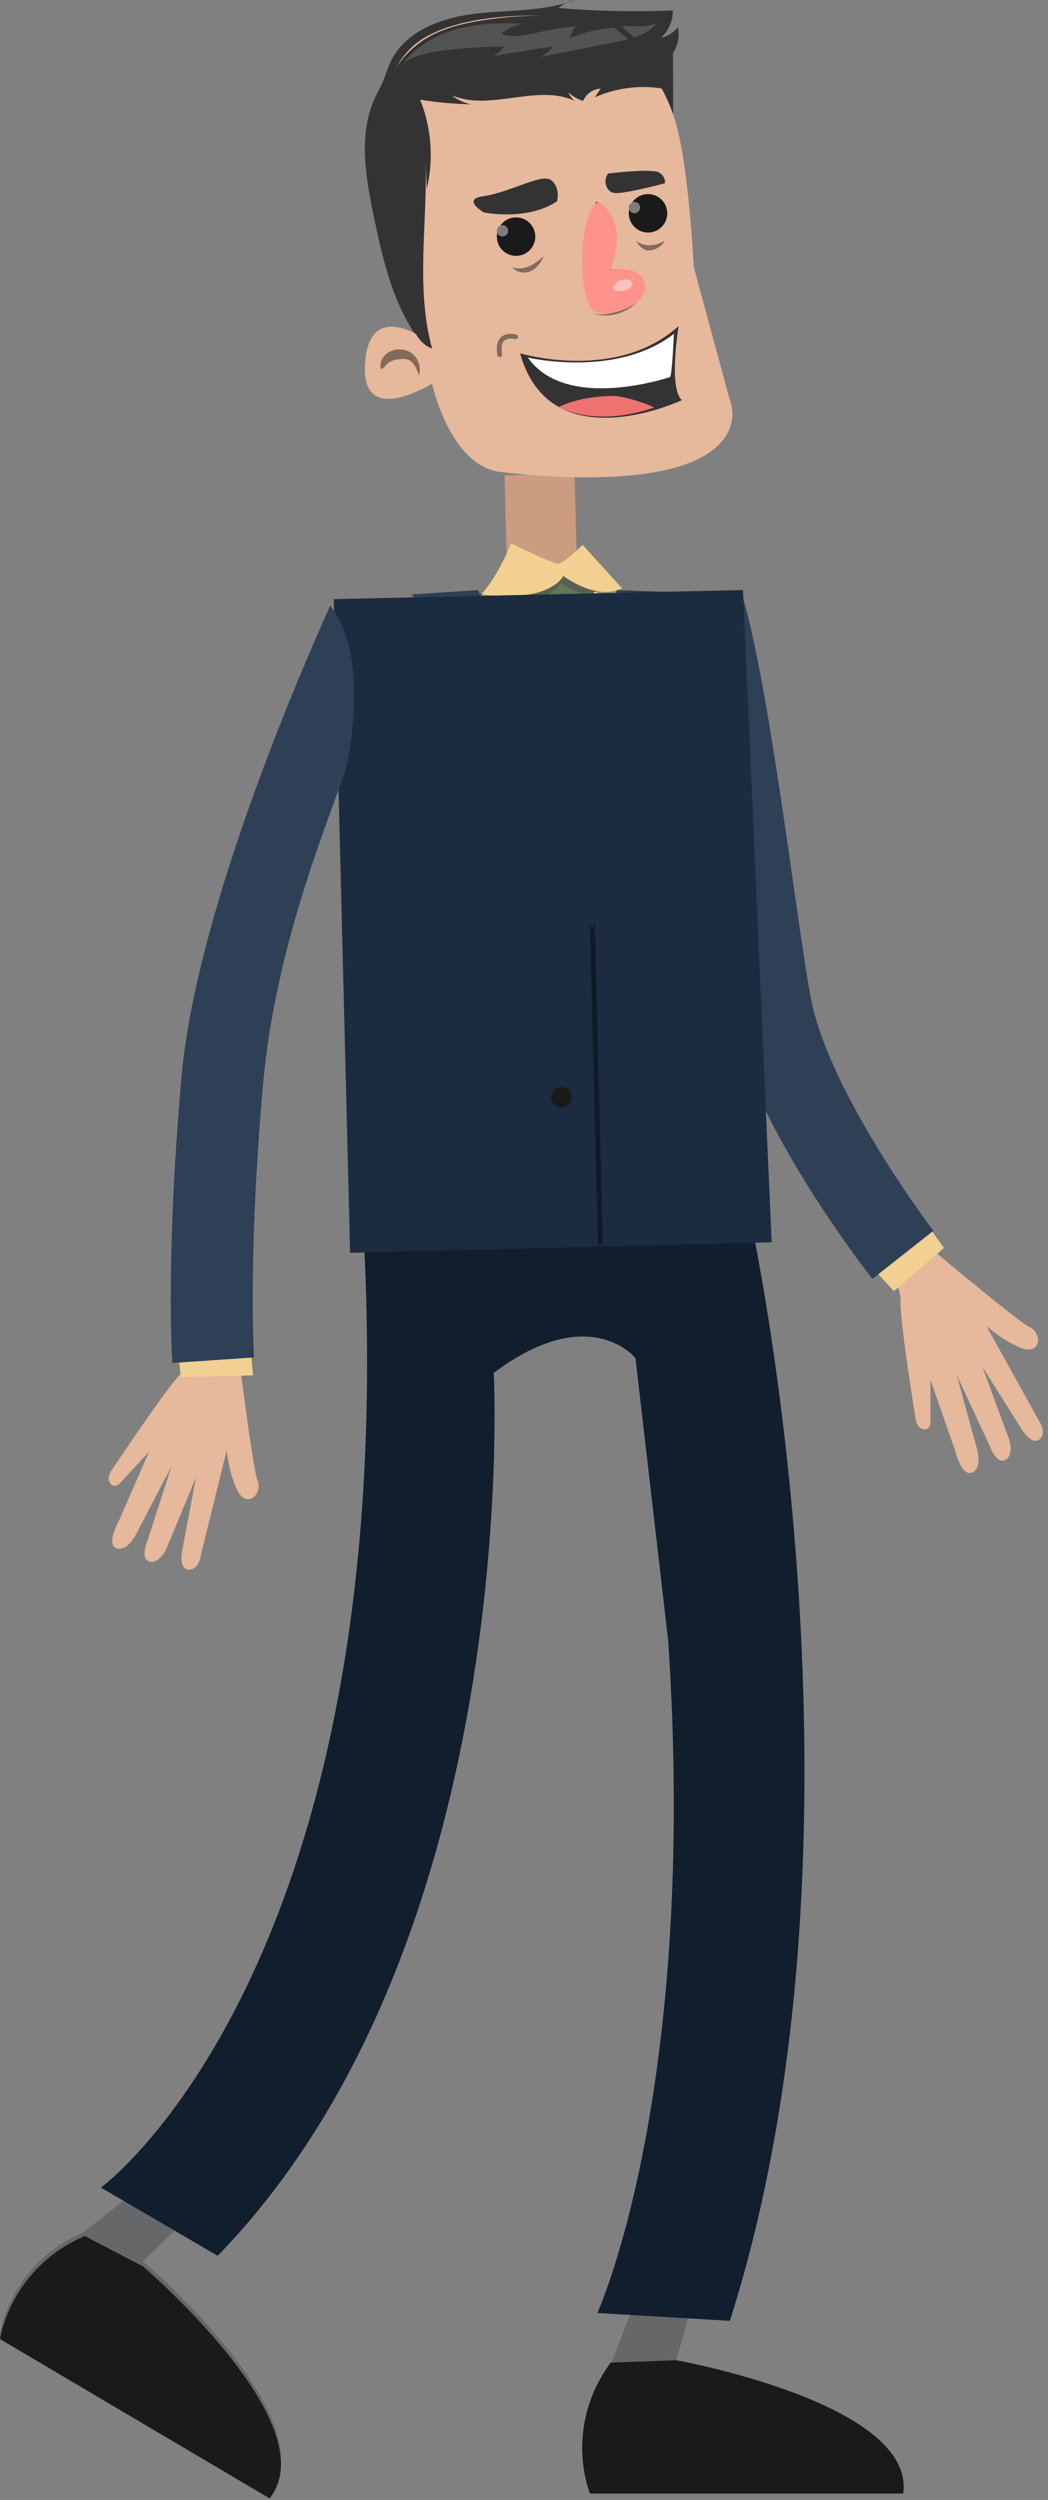 <?xml version="1.0" encoding="UTF-8"?>
<svg width="135px" height="322px" viewBox="0 0 135 322" version="1.1" xmlns="http://www.w3.org/2000/svg" xmlns:xlink="http://www.w3.org/1999/xlink">
    <rect x="0" y="0" width="135" height="322" fill="#808080" stroke="none"/>
    <!-- Generator: sketchtool 50.2 (55047) - http://www.bohemiancoding.com/sketch -->
    <title>random-dude</title>
    <desc>Created with sketchtool.</desc>
    <defs/>
    <g id="Page-1" stroke="none" stroke-width="1" fill-rule="evenodd">
        <g id="random-dude">
            <g id="!random-dude">
                <path d="M76.651,18.395 C73.771,18.081 70.886,17.608 67.994,17.773 C65.101,17.937 62.134,18.813 60.059,20.834 C57.125,23.69 56.55,28.146 56.417,32.237 C56.284,36.329 56.365,40.662 54.288,44.19 C50.681,39.487 49.305,33.491 48.112,27.686 C47.094,22.733 46.177,17.396 48.228,12.774 C48.59,11.959 49.039,11.183 49.383,10.361 C49.707,9.587 49.937,8.776 50.289,8.015 C52.122,4.055 56.809,2.295 61.14,1.77 C65.471,1.246 69.982,1.544 74.063,0 C73.28,0.166 72.538,0.524 71.92,1.034 C76.821,1.449 81.749,1.552 86.663,1.342 C86.699,2.672 86.119,4.005 85.122,4.885 C85.982,4.687 86.772,4.197 87.332,3.515 C87.577,4.637 87.341,5.855 86.696,6.805 C86.698,7.662 86.7,8.52 86.702,9.378 C86.708,12.535 86.715,15.692 86.722,18.849 C83.36,18.912 79.994,18.759 76.651,18.395" id="Fill-4051" fill="#333333"/>
                <path d="M88.658,298.525 L87.11,303.987 C87.11,303.987 117.941,309.518 116.348,321.153 L76.007,321.153 C76.007,321.153 72.468,313.068 78.661,304.592 L82.377,295 L88.038,297.973 L88.658,298.525" id="Fill-4052" fill="#666768"/>
                <path d="M87.11,304 C87.11,304 117.941,309.531 116.348,321.166 L76.007,321.166 C76.007,321.166 72.468,312.785 78.661,304.309 L87.11,304" id="Fill-4053" fill="#1A1A1A"/>
                <path d="M22.67,287.117 L18.425,291.258 C18.425,291.258 42.229,311.578 34.732,321.137 L0,300.615 C0,300.615 1.2,291.628 10.843,287.481 L18.989,281 L22.384,286.384 L22.67,287.117" id="Fill-4054" fill="#666768"/>
                <path d="M18.425,291.919 C18.425,291.919 42.229,312.239 34.732,321.798 L0,301.276 C0,301.276 1.284,292.147 10.927,288 L18.425,291.919" id="Fill-4055" fill="#1A1A1A"/>
                <polyline id="Fill-4058" fill="#F2D091" points="62 76.576 76.355 119.89 79.773 76 62 76.576"/>
                <polyline id="Fill-4059" fill="#CC9C81" points="74.02 61 65 61.225 65.298 73.165 74.318 72.94 74.02 61"/>
                <polyline id="Fill-4060" fill="#495E3C" points="72.71 78.305 77.599 100.484 76.12 119.193 70 100.939 70.756 78 72.71 78.305"/>
                <path d="M67,76.432 C67,76.432 69.77,81.053 72.242,80.814 C74.714,80.576 76.636,76.015 76.636,76.015 L72.249,74 L67,76.432" id="Fill-4061" fill="#627755"/>
                <path d="M61.012,76.743 C61.008,76.742 61.004,76.74 61,76.738 C61,76.738 70.312,74.017 71.02,74 C71.023,74 71.026,74 71.029,74 C71.79,74 79.102,76.055 79.102,76.055 C79.102,76.055 79.062,76.096 78.982,76.162 L78.906,76.159 L78.9,76.227 L78.906,76.159 L75.763,76.261 L71.693,74.392 L67.05,76.543 L61.133,76.735 L61.012,76.743" id="Fill-4062" fill="#633A43"/>
                <path d="M67.175,77.693 C65.793,77.693 64.093,77.407 62.02,76.637 L62,76.576 L67.917,76.384 L67.311,76.665 C67.311,76.665 67.561,77.082 67.978,77.659 C67.723,77.681 67.456,77.693 67.175,77.693 M77.019,76.943 C76.892,76.943 76.761,76.938 76.626,76.928 C76.834,76.517 76.947,76.248 76.947,76.248 L76.63,76.102 L79.773,76 L79.767,76.068 C79.381,76.365 78.446,76.943 77.019,76.943" id="Fill-4063" fill="#A08F6F"/>
                <path d="M67.667,77.426 C67.25,76.849 67,76.432 67,76.432 L67.606,76.151 L72.249,74 L76.319,75.869 L76.636,76.015 C76.636,76.015 76.523,76.284 76.315,76.695 C75.202,76.615 73.826,76.181 72.209,75.052 C72.209,75.052 71.054,77.134 67.667,77.426" id="Fill-4064" fill="#576151"/>
                <path d="M65.853,70 C65.853,70 71.195,72.632 71.903,72.615 C72.61,72.597 75.05,70.169 75.05,70.169 L80.123,75.772 C80.123,75.772 77.335,77.523 72.561,74.191 C72.561,74.191 70.924,77.728 62,76.534 C62,76.534 63.847,74.74 65.853,70" id="Fill-4065" fill="#F2D091"/>
                <polyline id="Fill-4066" fill="#2D4056" points="61.621 76 53 76.563 64.217 89.608 60.197 90.77 75.903 119.051 61.621 76"/>
                <polyline id="Fill-4067" fill="#2D4056" points="79.418 76 86.269 76.239 79.778 90.46 82.972 90.779 76 119.89 79.418 76"/>
                <polyline id="Fill-4069" fill="#2B3723" points="76.219 119.709 76.107 119.376 76.146 119.446 76 119.007 76.274 119 76.219 119.709"/>
                <polyline id="Fill-4070" fill="#1A2633" points="76.21 119.439 76.171 119.369 76.001 119.063 76 119.001 76.064 119 76.21 119.439"/>
                <polyline id="Fill-4071" fill="#1A2633" points="76 119.712 76 119.712 76.055 119.003 76.17 119 76 119.712"/>
                <path d="M73.653,124.293 C73.635,123.561 73.026,122.982 72.293,123 C71.561,123.018 70.982,123.627 71,124.36 C71.018,125.092 71.627,125.671 72.36,125.653 C73.092,125.635 73.671,125.026 73.653,124.293" id="Fill-4072" fill="#1A1A1A"/>
                <path d="M73.653,132.294 C73.635,131.561 73.026,130.982 72.293,131 C71.561,131.018 70.982,131.627 71,132.36 C71.018,133.092 71.627,133.672 72.359,133.653 C73.092,133.635 73.671,133.026 73.653,132.294" id="Fill-4073" fill="#1A1A1A"/>
                <path d="M55.652,49.415 C55.652,49.415 57.939,60 64.467,60.792 C70.994,61.585 83.232,62.309 89.696,59.238 C96.16,56.167 93.993,51.463 93.993,51.463 L89.363,34.377 C89.363,34.377 88.763,21.432 86.964,15.505 C85.166,9.579 80.794,5.063 79.213,3.508 C77.631,1.955 59.869,0.298 53.396,5.776 C46.922,11.254 48.556,24.821 49.209,27.581 C49.862,30.342 54.192,43.386 54.192,43.386 C54.192,43.386 47.186,38.578 47.002,47.417 C46.846,54.939 55.652,49.415 55.652,49.415" id="Fill-4075" fill="#E6B89C"/>
                <path d="M68.848,29.758 C68.451,28.449 67.068,27.71 65.758,28.107 C64.449,28.504 63.71,29.887 64.107,31.197 C64.504,32.506 65.888,33.245 67.197,32.848 C68.506,32.45 69.245,31.067 68.848,29.758" id="Fill-4076" fill="#1A1A1A"/>
                <path d="M77.976,40.635 C77.373,40.635 76.758,40.53 76.161,40.289 C76.519,40.426 76.946,40.491 77.407,40.491 C79.751,40.491 82.977,38.832 82.503,36.71 C82.142,35.095 80.507,34.789 79.323,34.789 C78.602,34.789 78.049,34.902 78.049,34.902 C80.628,28.395 76.627,26.14 76.627,26.14 C76.674,26.051 76.765,26 76.86,26 C76.902,26 76.945,26.01 76.985,26.031 C77.134,26.111 80.557,28.028 78.667,34.683 C78.797,34.676 78.953,34.67 79.126,34.67 C80.308,34.67 82.334,34.923 82.768,36.593 C83,37.486 82.567,38.506 81.607,39.321 C81.087,39.763 80.391,40.15 79.609,40.386 C79.093,40.543 78.54,40.635 77.976,40.635 M76.017,40.228 C76.011,40.226 76.006,40.223 76,40.22 C76.006,40.223 76.012,40.226 76.017,40.228" id="Fill-4077" fill="#826B5C"/>
                <path d="M62.318,27.357 C62.318,27.357 67.88,28.522 71.757,25.924 C71.757,25.924 72.229,24.257 71.05,23.238 C69.871,22.22 65.808,24.771 62.2,25.286 C59.433,25.681 62.318,27.357 62.318,27.357" id="Fill-4078" fill="#333333"/>
                <path d="M85.644,23.609 C85.644,23.609 80.101,25.088 79.051,24.85 C78.001,24.612 77.685,23.135 78.344,22.35 C78.344,22.35 83.974,21.655 84.902,22.224 C85.829,22.793 85.644,23.609 85.644,23.609" id="Fill-4079" fill="#333333"/>
                <path d="M77.186,26 C77.186,26 81.187,28.255 78.608,34.762 C78.608,34.762 82.482,33.973 83.062,36.57 C83.642,39.167 78.681,41.07 76.576,40.088 C74.472,39.107 74.284,27.286 77.186,26" id="Fill-4080" fill="#FE938C"/>
                <path d="M67.483,35.105 C66.904,35.105 66.333,34.877 66,34.41 C66.284,34.523 66.585,34.574 66.889,34.574 C67.332,34.574 67.781,34.466 68.189,34.288 C68.877,33.987 69.466,33.502 70.023,33 C69.701,33.808 69.15,34.568 68.355,34.923 C68.084,35.044 67.782,35.105 67.483,35.105" id="Fill-4081" fill="#826B5C"/>
                <path d="M83.535,32.255 C83.455,32.255 83.374,32.251 83.294,32.242 C82.714,32.066 82.225,31.615 82,31.052 C82.464,31.43 83.042,31.595 83.636,31.595 C84.327,31.595 85.041,31.372 85.627,31 C85.232,31.759 84.388,32.255 83.535,32.255" id="Fill-4082" fill="#826B5C"/>
                <path d="M53.967,48.371 C53.691,47.502 53.285,46.504 52.401,46.282 C52.26,46.246 52.115,46.234 51.97,46.234 C51.844,46.234 51.718,46.243 51.593,46.254 C50.988,46.309 50.348,46.429 49.904,46.844 C49.636,47.095 49.435,47.453 49.083,47.557 C48.79,46.749 49.31,45.826 50.045,45.381 C50.467,45.127 50.959,45 51.451,45 C52.025,45 52.598,45.173 53.057,45.517 C53.91,46.157 54.303,47.358 53.967,48.371" id="Fill-4083" fill="#826B5C"/>
                <path d="M79.925,37.507 C79.835,37.507 79.744,37.502 79.655,37.492 C79.486,37.472 79.312,37.432 79.178,37.326 C79.045,37.221 78.962,37.036 79.018,36.875 C79.092,36.662 79.357,36.581 79.502,36.414 L79.36,36.405 C79.72,36.143 80.164,36 80.609,36 C80.666,36 80.722,36.003 80.779,36.007 C81.004,36.026 81.246,36.095 81.375,36.28 C81.511,36.475 81.476,36.755 81.34,36.951 C81.205,37.147 80.987,37.271 80.764,37.355 C80.496,37.456 80.211,37.507 79.925,37.507" id="Fill-4084" fill="#FEC2BE"/>
                <path d="M64.73,30.46 C64.417,30.46 64.128,30.257 64.032,29.942 C63.915,29.556 64.133,29.149 64.518,29.032 C64.589,29.01 64.66,29 64.731,29 C65.044,29 65.333,29.203 65.429,29.518 C65.546,29.904 65.328,30.312 64.942,30.428 C64.872,30.45 64.8,30.46 64.73,30.46" id="Fill-4085" fill="#7D7D7D"/>
                <path d="M64.371,45.989 C64.225,45.989 64.096,45.884 64.072,45.736 C63.889,44.646 64.057,43.864 64.569,43.41 C64.935,43.084 65.398,43 65.78,43 C66.175,43 66.484,43.09 66.509,43.098 C66.669,43.146 66.761,43.314 66.714,43.474 C66.674,43.609 66.554,43.693 66.422,43.693 C66.394,43.693 66.365,43.689 66.337,43.681 C66.332,43.679 66.082,43.607 65.775,43.607 C65.507,43.607 65.197,43.662 64.971,43.867 C64.542,44.248 64.571,45.039 64.67,45.635 C64.696,45.781 64.612,45.919 64.479,45.97 L64.421,45.985 C64.405,45.988 64.388,45.989 64.371,45.989" id="Fill-4086" fill="#826B5C"/>
                <path d="M67,45.504 C67,45.504 79.383,49.257 87.42,42 C87.42,42 86.08,49.996 87.845,51.54 C87.845,51.54 70.883,59.536 67,45.504" id="Fill-4087" fill="#333333"/>
                <path d="M86.812,43 C86.812,43 86.565,48.596 86.3,48.566 C86.3,48.566 72.96,53.129 68,46.054 C68,46.054 79.378,48.749 86.812,43" id="Fill-4088" fill="#FFFFFF"/>
                <path d="M84.231,52.502 C84.463,52.422 80.648,50.987 78.957,51 C74.416,51.037 72,52.428 72,52.428 C72,52.428 76.541,55.139 84.231,52.502" id="Fill-4089" fill="#ED7270"/>
                <path d="M85.848,26.758 C85.451,25.449 84.068,24.71 82.759,25.107 C81.45,25.504 80.71,26.887 81.108,28.196 C81.505,29.505 82.889,30.245 84.198,29.847 C85.507,29.45 86.246,28.067 85.848,26.758" id="Fill-4090" fill="#1A1A1A"/>
                <path d="M81.731,27.46 C81.417,27.46 81.128,27.257 81.032,26.942 C80.915,26.556 81.133,26.149 81.518,26.031 C81.589,26.01 81.66,26 81.73,26 C82.044,26 82.333,26.203 82.429,26.518 C82.546,26.904 82.328,27.311 81.942,27.429 C81.872,27.45 81.801,27.46 81.731,27.46" id="Fill-4091" fill="#7D7D7D"/>
                <path d="M77.371,11.408 C77.13,11.78 76.889,12.151 76.648,12.523 C79.559,11.23 82.88,10.877 85.997,11.531 C85.148,8.542 82.758,6.273 80.38,4.272 C79.683,3.686 78.966,3.101 78.127,2.744 C77.212,2.354 76.203,2.256 75.212,2.184 C70.707,1.854 66.156,1.938 61.702,2.69 C59.285,3.099 56.856,3.722 54.777,5.021 C51.317,7.185 49.175,11.063 48.399,15.07 C47.624,19.077 48.08,23.225 48.897,27.223 C49.813,31.705 51.175,36.082 52.535,40.45 C53.094,42.245 53.876,44.279 55.657,44.882 C53.524,37.094 55.072,28.831 54.829,20.759 C54.881,21.943 54.932,23.125 54.984,24.308 C55.88,20.518 55.575,16.452 54.121,12.838 C56.303,13.196 58.51,13.395 60.721,13.434 C59.807,13.275 58.937,12.874 58.222,12.283 C60.655,13.321 63.359,12.959 66.059,12.597 C68.82,12.228 71.577,11.858 74.037,12.986 C73.681,12.695 73.395,12.316 73.212,11.894 C73.754,12.398 74.408,12.781 75.113,13.005 C75.483,12.105 76.399,11.458 77.371,11.408" id="Fill-4094" fill="#333333"/>
                <path d="M81.704,4.827 C81.335,4.497 80.96,4.175 80.585,3.859 C80.392,3.697 80.198,3.535 80,3.378 C80.243,3.366 80.487,3.361 80.73,3.361 C80.753,3.361 80.775,3.361 80.798,3.361 C81.254,3.363 81.718,3.383 82.178,3.383 C82.981,3.383 83.775,3.322 84.502,3 C83.864,3.957 82.827,4.482 81.704,4.827" id="Fill-4095" fill="#535353"/>
                <path d="M52,8.076 C53.711,5.855 56.301,4.427 59.01,3.709 C61.048,3.169 63.16,3 65.273,3 C65.97,3 66.666,3.019 67.361,3.048 C66.343,3.246 65.374,3.688 64.557,4.327 C65.111,4.568 65.694,4.658 66.29,4.658 C67.352,4.658 68.455,4.37 69.505,4.128 C71.054,3.772 72.628,3.526 74.211,3.395 C73.798,3.786 73.538,4.333 73.495,4.901 C75.289,4.122 77.225,3.676 79.178,3.587 C79.376,3.744 79.57,3.906 79.763,4.068 C80.138,4.384 80.513,4.706 80.882,5.036 C80.289,5.218 79.673,5.349 79.077,5.467 C75.94,6.086 72.803,6.706 69.666,7.325 C70.265,6.964 70.808,6.509 71.271,5.984 C68.692,6.353 66.12,6.769 63.557,7.231 C64.093,6.929 64.562,6.508 64.919,6.007 C62.518,6.014 60.117,6.155 57.73,6.428 C55.738,6.655 53.692,7 52,8.076" id="Fill-4096" fill="#535353"/>
                <path d="M117.779,159 C117.779,159 130.936,170.114 132.602,170.916 C134.268,171.718 134.091,174.338 131.926,173.729 C129.762,173.121 127.073,170.808 127.073,170.808 L133.8,182.932 C133.8,182.932 134.964,184.538 133.888,185.403 C132.812,186.269 131.401,183.759 131.401,183.759 L126.551,176.055 L130.029,185.486 C130.029,185.486 130.635,187.492 129.477,188.056 C128.319,188.62 127.452,186.152 127.452,186.152 L123.249,177.129 L125.89,186.769 C125.89,186.769 126.55,189.179 125.186,189.685 C123.821,190.192 123.008,186.737 123.008,186.737 L119.856,177.732 L119.858,183.293 C119.858,183.293 119.804,184.279 118.914,184.084 C118.023,183.89 117.928,182.639 117.928,182.639 C117.928,182.639 115.942,170.458 116.007,167.64 C116.072,164.822 113,160.9 113,160.9 L116.522,159.481 L117.779,159" id="Fill-4047" fill="#E6B89C"/>
                <path d="M30.408,171.858 C30.408,171.858 32.494,188.954 33.17,190.675 C33.845,192.396 31.934,194.196 30.761,192.278 C29.589,190.36 29.191,186.835 29.191,186.835 L25.876,200.299 C25.876,200.299 25.636,202.267 24.259,202.17 C22.882,202.073 23.555,199.273 23.555,199.273 L25.239,190.327 L21.374,199.606 C21.374,199.606 20.454,201.489 19.222,201.115 C17.989,200.74 19.032,198.342 19.032,198.342 L22.088,188.868 L17.467,197.732 C17.467,197.732 16.312,199.948 14.968,199.391 C13.623,198.833 15.376,195.748 15.376,195.748 L19.191,187.003 L15.409,191.081 C15.409,191.081 14.699,191.767 14.179,191.019 C13.659,190.27 14.439,189.289 14.439,189.289 C14.439,189.289 21.269,179.008 23.233,176.987 C25.197,174.965 25.613,170 25.613,170 L29.159,171.356 L30.408,171.858" id="Fill-4048" fill="#E6B89C"/>
                <polyline id="Fill-4049" fill="#F2D091" points="121.594 160.735 119.641 158 113 163.958 115.148 166.301 121.594 160.735"/>
                <path d="M112.381,164.721 C111.795,163.979 98.009,146.381 94.457,132.172 C92.297,123.533 88.174,83.179 88,81.465 L95.391,76 C99.266,87.875 103.117,123.405 104.766,130 C107.796,142.121 120.105,158.365 120.234,158.53 L112.381,164.721" id="Fill-4050" fill="#2D4056"/>
                <path d="M96.865,158 C96.865,158 113.836,236.772 94.019,298.926 L76.945,297.917 C76.945,297.917 89.965,269.595 86.072,211.275 L81.859,174.927 C81.859,174.927 75.987,167.545 63.602,176.828 C63.602,176.828 67.492,249.926 28.039,290.551 L13,281.762 C13,281.762 52.101,253.309 46.793,158.06 L96.865,158" id="Fill-4056" fill="#111E2D"/>
                <polyline id="Fill-4057" fill="#1B2B40" points="95.71 76 43 77.167 45.101 161.362 99.403 160.007 95.71 76"/>
                <polyline id="Fill-4068" fill="#101926" points="77.029 160.317 76 119.077 76.17 119.383 76.282 119.716 76.452 119.004 76.617 119 77.648 160.301 77.029 160.317"/>
                <path d="M73.653,141.294 C73.635,140.561 73.026,139.982 72.293,140 C71.56,140.019 70.981,140.627 71,141.36 C71.018,142.093 71.627,142.672 72.359,142.653 C73.092,142.635 73.671,142.027 73.653,141.294" id="Fill-4074" fill="#1A1A1A"/>
                <polyline id="Fill-4092" fill="#F2D091" points="32.302 174 32.595 177.15 23.293 177.37 23 174.513 32.302 174"/>
                <path d="M22.203,175.552 C22.166,175.009 21.32,161.981 23.383,138.692 C25.481,115.014 41.971,79.359 42.534,78 L42.589,78.037 C42.64,78.411 47.484,82.761 44.811,97.984 C44.188,101.528 35.671,119.51 33.889,139.623 C31.907,161.989 32.717,174.712 32.726,174.838 L22.203,175.552" id="Fill-4093" fill="#2D4056"/>
            </g>
        </g>
    </g>
</svg>